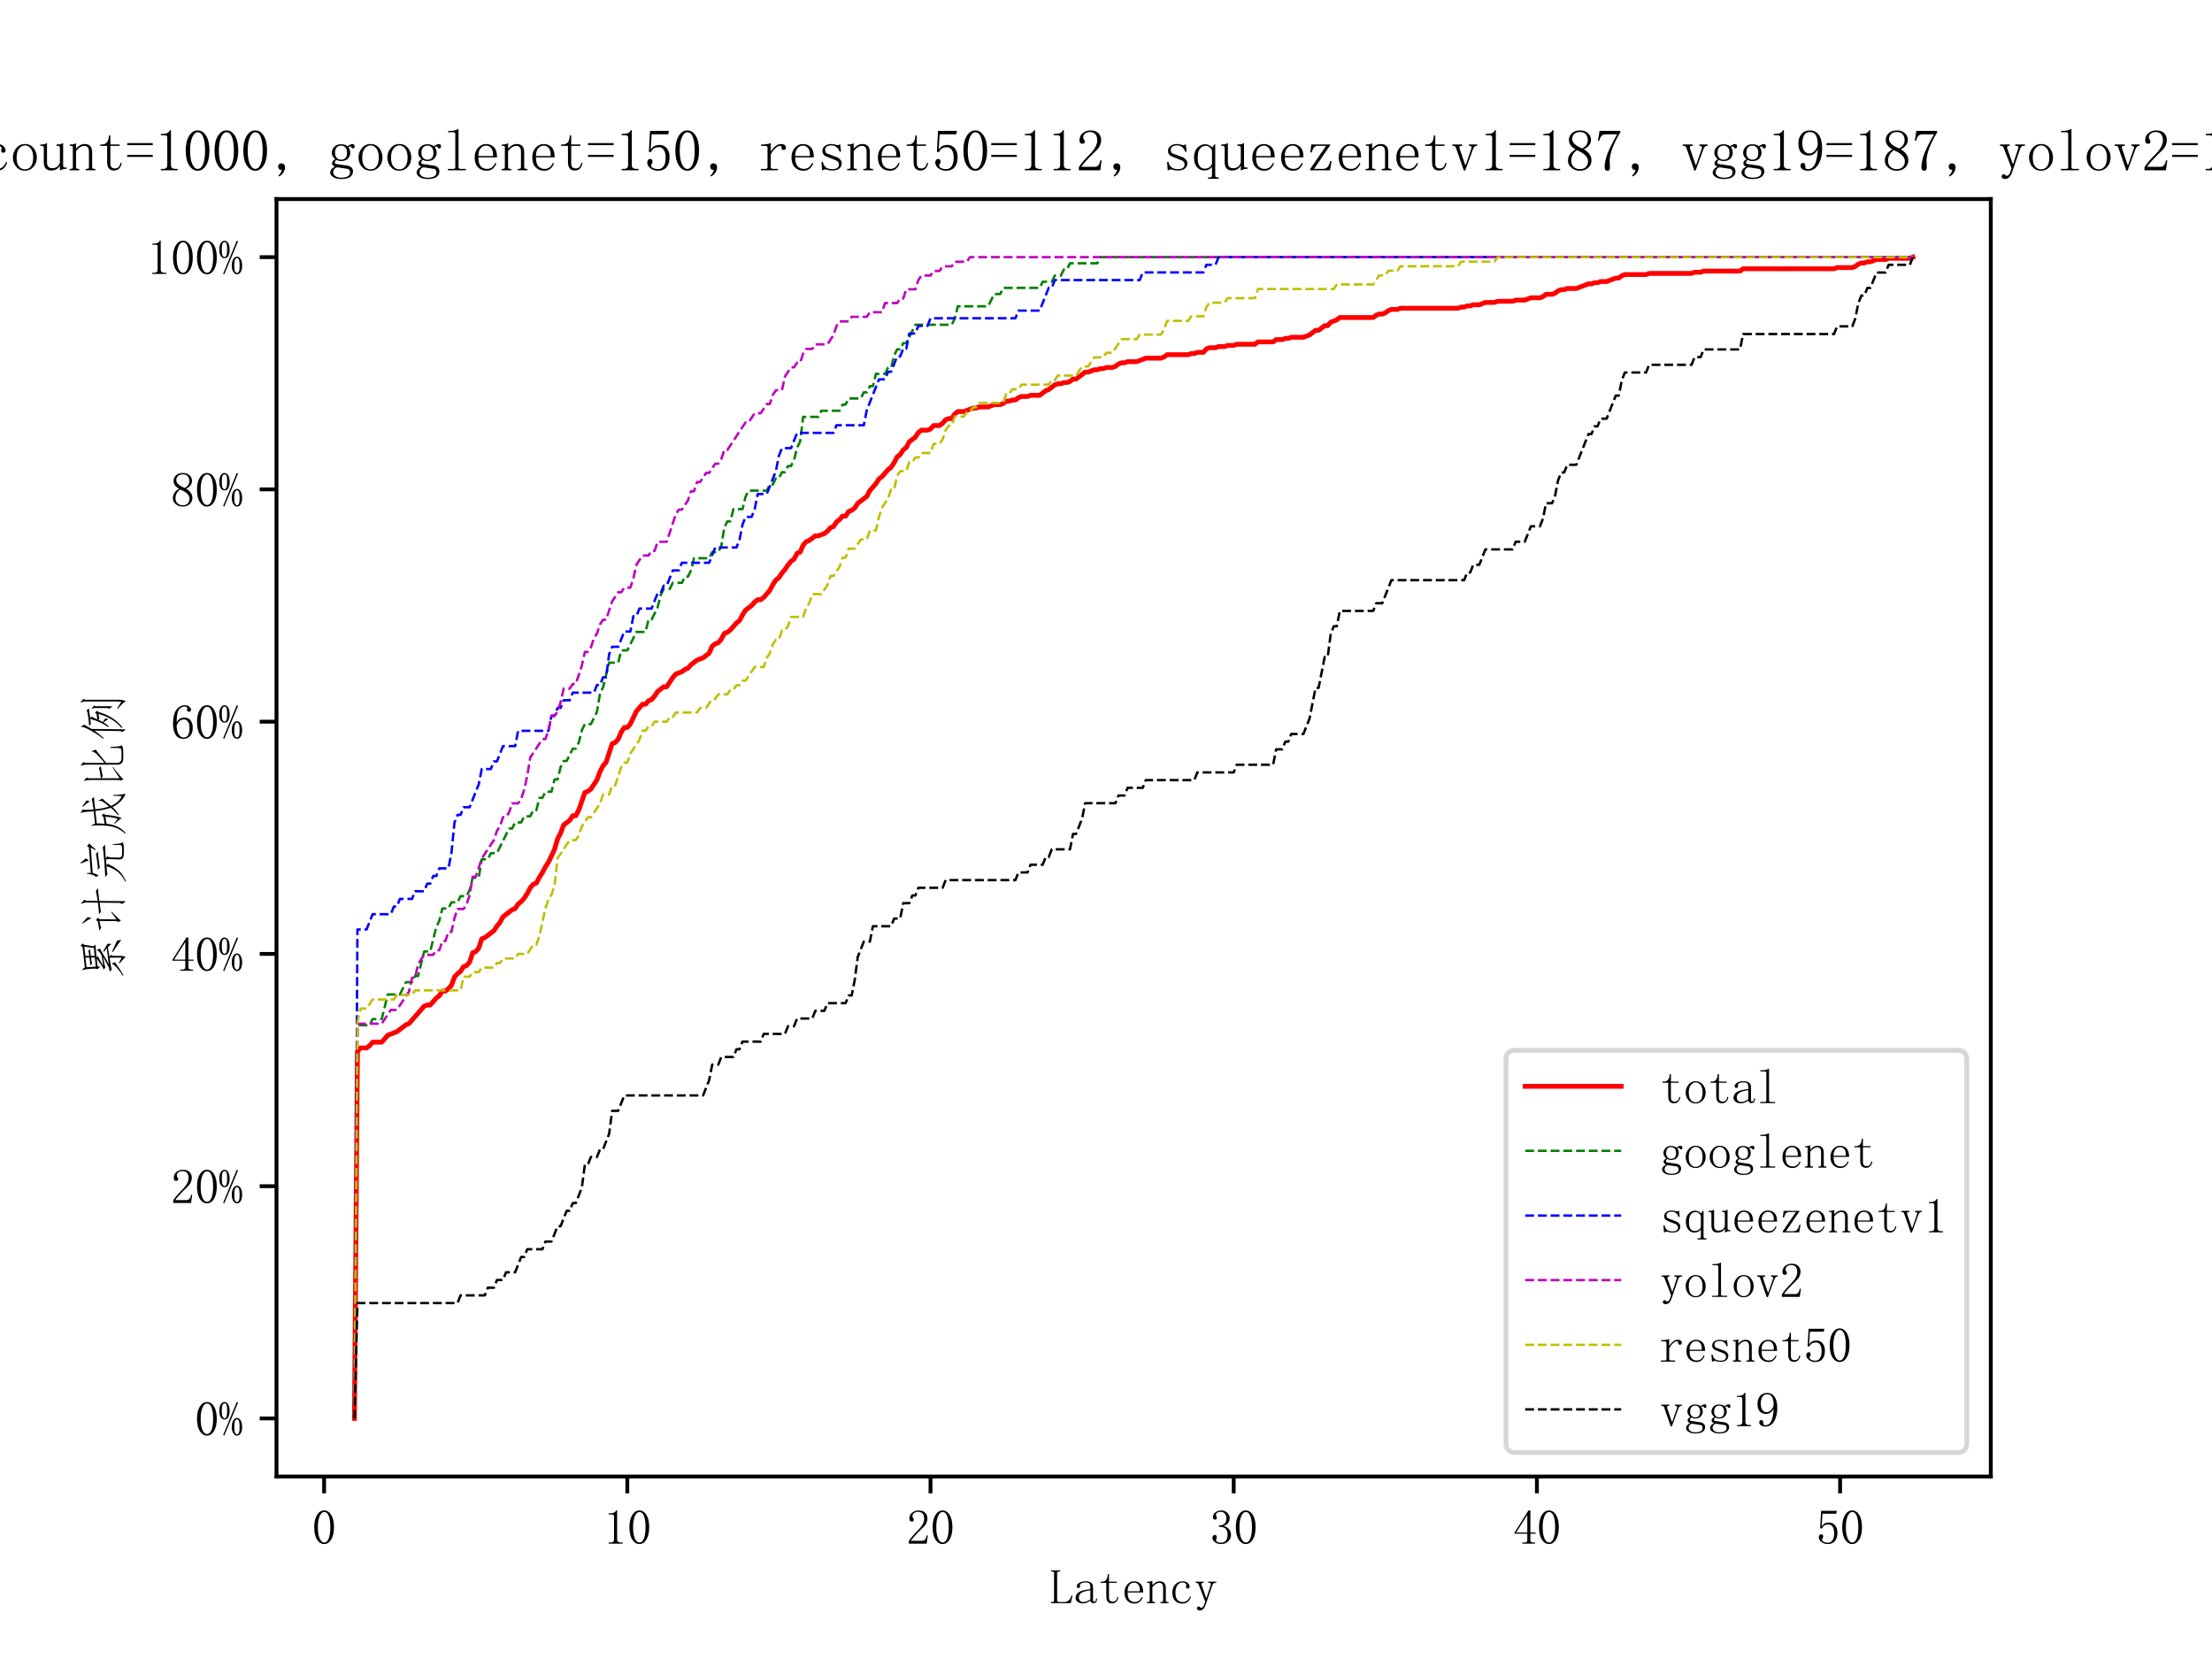<?xml version="1.0" encoding="utf-8" standalone="no"?>
<!DOCTYPE svg PUBLIC "-//W3C//DTD SVG 1.1//EN"
  "http://www.w3.org/Graphics/SVG/1.1/DTD/svg11.dtd">
<svg xmlns:xlink="http://www.w3.org/1999/xlink" width="460.8pt" height="345.6pt" viewBox="0 0 460.8 345.6" xmlns="http://www.w3.org/2000/svg" version="1.1">
 <defs>
  <style type="text/css">*{stroke-linejoin: round; stroke-linecap: butt}</style>
 </defs>
 <g id="figure_1">
  <g id="patch_1">
   <path d="M 0 345.6 
L 460.8 345.6 
L 460.8 0 
L 0 0 
z
" style="fill: #ffffff"/>
  </g>
  <g id="axes_1">
   <g id="patch_2">
    <path d="M 57.6 307.584 
L 414.72 307.584 
L 414.72 41.472 
L 57.6 41.472 
z
" style="fill: #ffffff"/>
   </g>
   <g id="matplotlib.axis_1">
    <g id="xtick_1">
     <g id="line2d_1">
      <defs>
       <path id="mfc280ff9e9" d="M 0 0 
L 0 3.5 
" style="stroke: #000000; stroke-width: 0.8"/>
      </defs>
      <g>
       <use xlink:href="#mfc280ff9e9" x="67.516" y="307.584" style="stroke: #000000; stroke-width: 0.8"/>
      </g>
     </g>
     <g id="text_1">
      <!-- 0 -->
      <g transform="translate(65.016 321.576) scale(0.1 -0.1)">
       <defs>
        <path id="FangSong-30" d="M 1575 4125 
Q 1225 4125 987 3587 
Q 750 3050 750 2150 
Q 750 1200 987 675 
Q 1225 150 1575 150 
Q 1950 150 2162 675 
Q 2375 1200 2375 2150 
Q 2375 3050 2175 3587 
Q 1975 4125 1575 4125 
z
M 1575 -50 
Q 1025 -50 650 525 
Q 275 1100 275 2150 
Q 275 3125 637 3725 
Q 1000 4325 1575 4325 
Q 2125 4325 2487 3750 
Q 2850 3175 2850 2150 
Q 2850 1125 2487 537 
Q 2125 -50 1575 -50 
z
" transform="scale(0.016)"/>
       </defs>
       <use xlink:href="#FangSong-30"/>
      </g>
     </g>
    </g>
    <g id="xtick_2">
     <g id="line2d_2">
      <g>
       <use xlink:href="#mfc280ff9e9" x="130.679" y="307.584" style="stroke: #000000; stroke-width: 0.8"/>
      </g>
     </g>
     <g id="text_2">
      <!-- 10 -->
      <g transform="translate(125.679 321.576) scale(0.1 -0.1)">
       <defs>
        <path id="FangSong-31" d="M 1800 4350 
L 1800 550 
Q 1800 350 1925 250 
Q 2050 150 2275 150 
L 2525 150 
L 2525 0 
L 700 0 
L 700 150 
L 925 150 
Q 1175 150 1287 250 
Q 1400 350 1400 550 
L 1400 3575 
Q 1400 3675 1337 3737 
Q 1275 3800 1150 3800 
L 700 3800 
L 700 3950 
L 925 3950 
Q 1225 3950 1412 4050 
Q 1600 4150 1700 4350 
L 1800 4350 
z
" transform="scale(0.016)"/>
       </defs>
       <use xlink:href="#FangSong-31"/>
       <use xlink:href="#FangSong-30" x="50"/>
      </g>
     </g>
    </g>
    <g id="xtick_3">
     <g id="line2d_3">
      <g>
       <use xlink:href="#mfc280ff9e9" x="193.841" y="307.584" style="stroke: #000000; stroke-width: 0.8"/>
      </g>
     </g>
     <g id="text_3">
      <!-- 20 -->
      <g transform="translate(188.841 321.576) scale(0.1 -0.1)">
       <defs>
        <path id="FangSong-32" d="M 2300 3225 
Q 2300 3675 2100 3912 
Q 1900 4150 1500 4150 
Q 1200 4150 987 3987 
Q 775 3825 775 3575 
Q 775 3425 862 3325 
Q 950 3225 950 3125 
Q 950 3000 887 2937 
Q 825 2875 700 2875 
Q 550 2875 462 2962 
Q 375 3050 375 3250 
Q 375 3775 750 4050 
Q 1125 4325 1550 4325 
Q 2150 4325 2437 4025 
Q 2725 3725 2725 3275 
Q 2725 2975 2587 2675 
Q 2450 2375 2150 2100 
Q 1425 1400 1037 962 
Q 650 525 575 375 
L 2050 375 
Q 2275 375 2425 550 
Q 2575 725 2625 1075 
L 2775 1075 
L 2625 0 
L 300 0 
L 300 325 
Q 425 550 712 900 
Q 1000 1250 1475 1725 
Q 1900 2150 2100 2525 
Q 2300 2900 2300 3225 
z
" transform="scale(0.016)"/>
       </defs>
       <use xlink:href="#FangSong-32"/>
       <use xlink:href="#FangSong-30" x="50"/>
      </g>
     </g>
    </g>
    <g id="xtick_4">
     <g id="line2d_4">
      <g>
       <use xlink:href="#mfc280ff9e9" x="257.004" y="307.584" style="stroke: #000000; stroke-width: 0.8"/>
      </g>
     </g>
     <g id="text_4">
      <!-- 30 -->
      <g transform="translate(252.004 321.576) scale(0.1 -0.1)">
       <defs>
        <path id="FangSong-33" d="M 2775 1150 
Q 2775 675 2425 312 
Q 2075 -50 1450 -50 
Q 1000 -50 675 200 
Q 350 450 350 775 
Q 350 925 450 1037 
Q 550 1150 650 1150 
Q 800 1150 862 1037 
Q 925 925 925 850 
Q 925 725 875 637 
Q 825 550 825 475 
Q 825 325 1012 225 
Q 1200 125 1425 125 
Q 1875 125 2100 387 
Q 2325 650 2325 1200 
Q 2325 1650 2087 1925 
Q 1850 2200 1200 2200 
L 1200 2375 
Q 1700 2375 1937 2612 
Q 2175 2850 2175 3275 
Q 2175 3625 1987 3887 
Q 1800 4150 1400 4150 
Q 1225 4150 1025 4062 
Q 825 3975 825 3775 
Q 825 3575 875 3525 
Q 925 3475 925 3400 
Q 925 3275 875 3200 
Q 825 3125 700 3125 
Q 600 3125 512 3200 
Q 425 3275 425 3475 
Q 425 3850 750 4087 
Q 1075 4325 1500 4325 
Q 2000 4325 2300 4012 
Q 2600 3700 2600 3350 
Q 2600 2975 2412 2712 
Q 2225 2450 1825 2325 
Q 2375 2125 2575 1800 
Q 2775 1475 2775 1150 
z
" transform="scale(0.016)"/>
       </defs>
       <use xlink:href="#FangSong-33"/>
       <use xlink:href="#FangSong-30" x="50"/>
      </g>
     </g>
    </g>
    <g id="xtick_5">
     <g id="line2d_5">
      <g>
       <use xlink:href="#mfc280ff9e9" x="320.166" y="307.584" style="stroke: #000000; stroke-width: 0.8"/>
      </g>
     </g>
     <g id="text_5">
      <!-- 40 -->
      <g transform="translate(315.166 321.576) scale(0.1 -0.1)">
       <defs>
        <path id="FangSong-34" d="M 2275 475 
Q 2275 300 2375 225 
Q 2475 150 2650 150 
L 2875 150 
L 2875 0 
L 1225 0 
L 1225 150 
L 1500 150 
Q 1700 150 1787 225 
Q 1875 300 1875 475 
L 1875 1300 
L 200 1300 
L 200 1425 
L 2025 4325 
L 2275 4325 
L 2275 1450 
L 2950 1450 
L 2950 1300 
L 2275 1300 
L 2275 475 
z
M 1850 3700 
L 425 1450 
L 1875 1450 
L 1875 3700 
L 1850 3700 
z
" transform="scale(0.016)"/>
       </defs>
       <use xlink:href="#FangSong-34"/>
       <use xlink:href="#FangSong-30" x="50"/>
      </g>
     </g>
    </g>
    <g id="xtick_6">
     <g id="line2d_6">
      <g>
       <use xlink:href="#mfc280ff9e9" x="383.328" y="307.584" style="stroke: #000000; stroke-width: 0.8"/>
      </g>
     </g>
     <g id="text_6">
      <!-- 50 -->
      <g transform="translate(378.328 321.576) scale(0.1 -0.1)">
       <defs>
        <path id="FangSong-35" d="M 1700 2750 
Q 2175 2750 2475 2387 
Q 2775 2025 2775 1425 
Q 2775 750 2462 350 
Q 2150 -50 1500 -50 
Q 1050 -50 700 212 
Q 350 475 350 850 
Q 350 1000 437 1112 
Q 525 1225 675 1225 
Q 825 1225 875 1125 
Q 925 1025 925 950 
Q 925 800 850 712 
Q 775 625 775 525 
Q 775 325 1012 225 
Q 1250 125 1525 125 
Q 1925 125 2137 450 
Q 2350 775 2350 1375 
Q 2350 1875 2162 2187 
Q 1975 2500 1600 2500 
Q 1325 2500 1125 2400 
Q 925 2300 750 1975 
L 525 2000 
L 650 4275 
L 2700 4275 
L 2625 3900 
L 825 3900 
L 725 2250 
Q 975 2600 1212 2675 
Q 1450 2750 1700 2750 
z
" transform="scale(0.016)"/>
       </defs>
       <use xlink:href="#FangSong-35"/>
       <use xlink:href="#FangSong-30" x="50"/>
      </g>
     </g>
    </g>
    <g id="text_7">
     <!-- Latency -->
     <g transform="translate(218.66 333.975) scale(0.1 -0.1)">
      <defs>
       <path id="FangSong-4c" d="M 975 350 
Q 975 250 1037 200 
Q 1100 150 1200 150 
L 1875 150 
Q 2225 150 2475 362 
Q 2725 575 2850 1025 
L 2975 975 
L 2750 0 
L 175 0 
L 175 150 
L 350 150 
Q 475 150 525 200 
Q 575 250 575 350 
L 575 3925 
Q 575 4025 525 4075 
Q 475 4125 350 4125 
L 200 4125 
L 200 4275 
L 1375 4275 
L 1375 4125 
L 1200 4125 
Q 1100 4125 1037 4075 
Q 975 4025 975 3925 
L 975 350 
z
" transform="scale(0.016)"/>
       <path id="FangSong-61" d="M 1200 -25 
Q 750 -25 500 187 
Q 250 400 250 675 
Q 250 1125 637 1412 
Q 1025 1700 2175 1825 
L 2175 2125 
Q 2175 2375 2062 2537 
Q 1950 2700 1550 2700 
Q 1125 2700 950 2562 
Q 775 2425 825 2275 
Q 875 2175 825 2075 
Q 775 1975 625 1975 
Q 525 1975 462 2037 
Q 400 2100 400 2225 
Q 400 2450 725 2650 
Q 1050 2850 1525 2850 
Q 2025 2850 2275 2662 
Q 2525 2475 2525 2125 
L 2525 475 
Q 2525 275 2562 237 
Q 2600 200 2700 200 
Q 2825 200 2875 312 
Q 2925 425 2925 625 
L 3050 625 
Q 3050 275 2925 137 
Q 2800 0 2600 0 
Q 2425 0 2325 75 
Q 2225 150 2175 325 
Q 1925 150 1712 62 
Q 1500 -25 1200 -25 
z
M 675 750 
Q 675 525 812 337 
Q 950 150 1250 150 
Q 1475 150 1700 237 
Q 1925 325 2175 500 
L 2175 1675 
Q 1325 1575 1000 1337 
Q 675 1100 675 750 
z
" transform="scale(0.016)"/>
       <path id="FangSong-74" d="M 1475 800 
Q 1475 450 1600 325 
Q 1725 200 1975 200 
Q 2225 200 2375 362 
Q 2525 525 2575 825 
L 2700 775 
Q 2650 425 2437 200 
Q 2225 -25 1875 -25 
Q 1500 -25 1312 200 
Q 1125 425 1125 900 
L 1125 2650 
L 375 2650 
L 375 2800 
L 575 2800 
Q 875 2800 1062 2987 
Q 1250 3175 1300 3575 
L 1325 3775 
L 1475 3775 
L 1475 2800 
L 2475 2800 
L 2475 2650 
L 1475 2650 
L 1475 800 
z
" transform="scale(0.016)"/>
       <path id="FangSong-65" d="M 2375 1550 
Q 2400 2100 2187 2387 
Q 1975 2675 1625 2675 
Q 1250 2675 1012 2375 
Q 775 2075 775 1550 
L 2375 1550 
z
M 775 1400 
Q 775 725 1037 437 
Q 1300 150 1725 150 
Q 2050 150 2275 337 
Q 2500 525 2600 800 
L 2725 750 
Q 2650 475 2387 212 
Q 2125 -50 1675 -50 
Q 1100 -50 737 325 
Q 375 700 375 1400 
Q 375 2025 737 2437 
Q 1100 2850 1625 2850 
Q 2100 2850 2450 2525 
Q 2800 2200 2800 1400 
L 775 1400 
z
" transform="scale(0.016)"/>
       <path id="FangSong-6e" d="M 175 0 
L 175 150 
L 300 150 
Q 425 150 475 200 
Q 525 250 525 350 
L 525 2500 
Q 525 2575 500 2612 
Q 475 2650 400 2650 
L 200 2650 
L 200 2800 
L 375 2800 
Q 500 2800 612 2825 
Q 725 2850 825 2925 
L 875 2925 
L 875 2350 
Q 1100 2600 1325 2725 
Q 1550 2850 1800 2850 
Q 2225 2850 2425 2625 
Q 2625 2400 2625 1950 
L 2625 350 
Q 2625 250 2687 200 
Q 2750 150 2850 150 
L 2975 150 
L 2975 0 
L 1925 0 
L 1925 150 
L 2050 150 
Q 2175 150 2225 200 
Q 2275 250 2275 350 
L 2275 2025 
Q 2275 2325 2150 2487 
Q 2025 2650 1775 2650 
Q 1550 2650 1312 2500 
Q 1075 2350 875 2075 
L 875 350 
Q 875 250 937 200 
Q 1000 150 1100 150 
L 1225 150 
L 1225 0 
L 175 0 
z
" transform="scale(0.016)"/>
       <path id="FangSong-63" d="M 2125 2125 
Q 2125 2200 2137 2225 
Q 2150 2250 2175 2325 
Q 2200 2425 2075 2562 
Q 1950 2700 1650 2700 
Q 1275 2700 1012 2337 
Q 750 1975 750 1375 
Q 750 825 975 487 
Q 1200 150 1725 150 
Q 2075 150 2312 375 
Q 2550 600 2650 900 
L 2775 850 
Q 2675 475 2400 212 
Q 2125 -50 1650 -50 
Q 1050 -50 700 325 
Q 350 700 350 1400 
Q 350 2025 725 2437 
Q 1100 2850 1700 2850 
Q 2125 2850 2362 2625 
Q 2600 2400 2600 2175 
Q 2600 2025 2537 1962 
Q 2475 1900 2350 1900 
Q 2250 1900 2187 1962 
Q 2125 2025 2125 2125 
z
" transform="scale(0.016)"/>
       <path id="FangSong-79" d="M 1625 700 
L 1675 700 
L 2225 2375 
Q 2275 2500 2212 2575 
Q 2150 2650 2050 2650 
L 1900 2650 
L 1900 2800 
L 2950 2800 
L 2950 2650 
L 2800 2650 
Q 2700 2650 2600 2575 
Q 2500 2500 2450 2375 
L 1600 -100 
Q 1475 -500 1287 -712 
Q 1100 -925 800 -950 
Q 650 -950 537 -875 
Q 425 -800 425 -675 
Q 425 -575 487 -500 
Q 550 -425 675 -425 
Q 775 -425 837 -525 
Q 900 -625 1050 -587 
Q 1200 -550 1250 -425 
Q 1300 -350 1375 -162 
Q 1450 25 1500 225 
L 650 2425 
Q 625 2525 537 2587 
Q 450 2650 350 2650 
L 250 2650 
L 250 2800 
L 1300 2800 
L 1300 2650 
L 1200 2650 
Q 1100 2650 1050 2587 
Q 1000 2525 1025 2400 
L 1625 700 
z
" transform="scale(0.016)"/>
      </defs>
      <use xlink:href="#FangSong-4c"/>
      <use xlink:href="#FangSong-61" x="50"/>
      <use xlink:href="#FangSong-74" x="100"/>
      <use xlink:href="#FangSong-65" x="150"/>
      <use xlink:href="#FangSong-6e" x="200"/>
      <use xlink:href="#FangSong-63" x="250"/>
      <use xlink:href="#FangSong-79" x="300"/>
     </g>
    </g>
   </g>
   <g id="matplotlib.axis_2">
    <g id="ytick_1">
     <g id="line2d_7">
      <defs>
       <path id="m8efdfaa7d3" d="M 0 0 
L -3.5 0 
" style="stroke: #000000; stroke-width: 0.8"/>
      </defs>
      <g>
       <use xlink:href="#m8efdfaa7d3" x="57.6" y="295.488" style="stroke: #000000; stroke-width: 0.8"/>
      </g>
     </g>
     <g id="text_8">
      <!-- 0% -->
      <g transform="translate(40.6 298.984) scale(0.1 -0.1)">
       <defs>
        <path id="FangSong-25" d="M 725 4150 
Q 575 4150 475 3950 
Q 375 3750 375 3200 
Q 375 2575 487 2387 
Q 600 2200 725 2200 
Q 900 2200 987 2425 
Q 1075 2650 1075 3200 
Q 1075 3650 1012 3900 
Q 950 4150 725 4150 
z
M 1400 3175 
Q 1400 2725 1250 2387 
Q 1100 2050 725 2050 
Q 425 2050 237 2350 
Q 50 2650 50 3175 
Q 50 3725 250 4025 
Q 450 4325 725 4325 
Q 1025 4325 1212 4012 
Q 1400 3700 1400 3175 
z
M 2700 1100 
Q 2700 1525 2625 1800 
Q 2550 2075 2350 2075 
Q 2200 2075 2100 1837 
Q 2000 1600 2000 1100 
Q 2000 475 2112 300 
Q 2225 125 2350 125 
Q 2525 125 2612 337 
Q 2700 550 2700 1100 
z
M 3025 1075 
Q 3025 575 2850 262 
Q 2675 -50 2350 -50 
Q 2075 -50 1875 262 
Q 1675 575 1675 1075 
Q 1675 1625 1875 1937 
Q 2075 2250 2350 2250 
Q 2650 2250 2837 1925 
Q 3025 1600 3025 1075 
z
M 2500 4250 
L 700 -50 
L 550 25 
L 2325 4325 
L 2500 4250 
z
" transform="scale(0.016)"/>
       </defs>
       <use xlink:href="#FangSong-30"/>
       <use xlink:href="#FangSong-25" x="50"/>
      </g>
     </g>
    </g>
    <g id="ytick_2">
     <g id="line2d_8">
      <g>
       <use xlink:href="#m8efdfaa7d3" x="57.6" y="247.104" style="stroke: #000000; stroke-width: 0.8"/>
      </g>
     </g>
     <g id="text_9">
      <!-- 20% -->
      <g transform="translate(35.6 250.6) scale(0.1 -0.1)">
       <use xlink:href="#FangSong-32"/>
       <use xlink:href="#FangSong-30" x="50"/>
       <use xlink:href="#FangSong-25" x="100"/>
      </g>
     </g>
    </g>
    <g id="ytick_3">
     <g id="line2d_9">
      <g>
       <use xlink:href="#m8efdfaa7d3" x="57.6" y="198.72" style="stroke: #000000; stroke-width: 0.8"/>
      </g>
     </g>
     <g id="text_10">
      <!-- 40% -->
      <g transform="translate(35.6 202.216) scale(0.1 -0.1)">
       <use xlink:href="#FangSong-34"/>
       <use xlink:href="#FangSong-30" x="50"/>
       <use xlink:href="#FangSong-25" x="100"/>
      </g>
     </g>
    </g>
    <g id="ytick_4">
     <g id="line2d_10">
      <g>
       <use xlink:href="#m8efdfaa7d3" x="57.6" y="150.336" style="stroke: #000000; stroke-width: 0.8"/>
      </g>
     </g>
     <g id="text_11">
      <!-- 60% -->
      <g transform="translate(35.6 153.832) scale(0.1 -0.1)">
       <defs>
        <path id="FangSong-36" d="M 750 1700 
Q 750 950 1012 537 
Q 1275 125 1650 125 
Q 2025 125 2225 400 
Q 2425 675 2425 1425 
Q 2425 1925 2212 2200 
Q 2000 2475 1700 2475 
Q 1425 2475 1187 2312 
Q 950 2150 750 1700 
z
M 1725 2725 
Q 2325 2725 2587 2325 
Q 2850 1925 2850 1425 
Q 2850 675 2487 312 
Q 2125 -50 1650 -50 
Q 975 -50 625 462 
Q 275 975 275 1950 
Q 275 3100 700 3712 
Q 1125 4325 1850 4325 
Q 2200 4325 2412 4125 
Q 2625 3925 2625 3775 
Q 2625 3625 2562 3550 
Q 2500 3475 2350 3475 
Q 2225 3475 2162 3537 
Q 2100 3600 2100 3725 
Q 2100 3775 2112 3825 
Q 2125 3875 2125 3925 
Q 2125 4025 2050 4087 
Q 1975 4150 1775 4150 
Q 1350 4150 1050 3762 
Q 750 3375 750 2075 
Q 900 2400 1162 2562 
Q 1425 2725 1725 2725 
z
" transform="scale(0.016)"/>
       </defs>
       <use xlink:href="#FangSong-36"/>
       <use xlink:href="#FangSong-30" x="50"/>
       <use xlink:href="#FangSong-25" x="100"/>
      </g>
     </g>
    </g>
    <g id="ytick_5">
     <g id="line2d_11">
      <g>
       <use xlink:href="#m8efdfaa7d3" x="57.6" y="101.952" style="stroke: #000000; stroke-width: 0.8"/>
      </g>
     </g>
     <g id="text_12">
      <!-- 80% -->
      <g transform="translate(35.6 105.448) scale(0.1 -0.1)">
       <defs>
        <path id="FangSong-38" d="M 600 1025 
Q 600 625 862 375 
Q 1125 125 1525 125 
Q 2000 125 2212 375 
Q 2425 625 2425 1000 
Q 2425 1325 2125 1625 
Q 1825 1925 1225 2175 
Q 925 1975 762 1675 
Q 600 1375 600 1025 
z
M 2800 1075 
Q 2800 600 2450 275 
Q 2100 -50 1525 -50 
Q 1000 -50 625 275 
Q 250 600 250 1025 
Q 250 1450 462 1750 
Q 675 2050 1075 2275 
Q 725 2450 537 2712 
Q 350 2975 350 3300 
Q 350 3725 675 4025 
Q 1000 4325 1575 4325 
Q 2100 4325 2425 4025 
Q 2750 3725 2750 3300 
Q 2750 3000 2562 2737 
Q 2375 2475 1975 2275 
Q 2400 2025 2600 1725 
Q 2800 1425 2800 1075 
z
M 2400 3275 
Q 2400 3625 2200 3887 
Q 2000 4150 1575 4150 
Q 1100 4150 900 3900 
Q 700 3650 700 3375 
Q 700 3100 987 2837 
Q 1275 2575 1800 2375 
Q 2100 2525 2250 2750 
Q 2400 2975 2400 3275 
z
" transform="scale(0.016)"/>
       </defs>
       <use xlink:href="#FangSong-38"/>
       <use xlink:href="#FangSong-30" x="50"/>
       <use xlink:href="#FangSong-25" x="100"/>
      </g>
     </g>
    </g>
    <g id="ytick_6">
     <g id="line2d_12">
      <g>
       <use xlink:href="#m8efdfaa7d3" x="57.6" y="53.568" style="stroke: #000000; stroke-width: 0.8"/>
      </g>
     </g>
     <g id="text_13">
      <!-- 100% -->
      <g transform="translate(30.6 57.064) scale(0.1 -0.1)">
       <use xlink:href="#FangSong-31"/>
       <use xlink:href="#FangSong-30" x="50"/>
       <use xlink:href="#FangSong-30" x="100"/>
       <use xlink:href="#FangSong-25" x="150"/>
      </g>
     </g>
    </g>
    <g id="text_14">
     <!-- 累计完成比例 -->
     <g transform="translate(25.155 204.528) rotate(-90) scale(0.1 -0.1)">
      <defs>
       <path id="FangSong-7d2f" d="M 4525 4975 
L 4700 5225 
L 5000 4950 
L 4825 4775 
L 4625 3550 
L 4850 3300 
L 3175 3150 
L 3375 2975 
Q 3200 2925 2862 2725 
Q 2525 2525 2075 2275 
L 3475 2500 
Q 3750 2675 3900 2800 
Q 4050 2925 4100 3075 
L 4175 3100 
L 4325 2700 
Q 4200 2675 3500 2237 
Q 2800 1800 2275 1550 
L 4375 1825 
L 3900 2175 
L 4000 2275 
Q 4625 1900 4950 1725 
Q 4975 1475 4925 1225 
Q 4800 1375 4500 1675 
L 3250 1475 
L 3525 1300 
Q 3375 1200 3375 875 
L 3375 25 
Q 3375 -325 3225 -625 
Q 2975 -325 2400 150 
L 2450 250 
L 3050 -75 
Q 3150 -125 3150 0 
L 3150 925 
Q 3150 1300 3125 1450 
Q 1875 1275 1575 1175 
L 1325 1425 
L 1850 1550 
Q 2175 1700 3250 2300 
Q 2075 2100 1875 2000 
L 1575 2250 
L 1800 2300 
Q 2150 2475 3025 3125 
L 2000 3025 
Q 2000 2675 1950 2700 
Q 1900 2725 1650 3025 
Q 1725 3250 1725 3425 
L 1650 4400 
Q 1625 4675 1525 4950 
L 1625 5000 
L 1875 4675 
L 4525 4975 
z
M 3150 3375 
L 3150 3875 
Q 2525 3800 2400 3725 
L 2100 3975 
Q 2500 3975 3150 4075 
L 3150 4600 
L 1900 4450 
L 1975 3250 
L 3150 3375 
z
M 3375 4100 
Q 3950 4175 4025 4225 
L 4275 4000 
Q 3950 3975 3375 3900 
L 3375 3400 
L 4400 3500 
L 4575 4750 
L 3375 4600 
L 3375 4100 
z
M 5450 -75 
Q 4975 325 3875 1025 
L 3950 1125 
Q 4850 700 5350 500 
Q 5425 250 5450 -75 
z
M 800 -250 
Q 1350 75 1825 500 
Q 2300 925 2325 1125 
L 2400 1150 
L 2550 725 
Q 2425 700 2075 425 
Q 1725 150 875 -350 
L 800 -250 
z
" transform="scale(0.016)"/>
       <path id="FangSong-8ba1" d="M 4075 4200 
Q 4100 4825 3900 5100 
L 3975 5150 
L 4450 4725 
Q 4275 4600 4300 4200 
L 4275 3000 
Q 5525 3200 5575 3250 
L 5950 2950 
Q 5725 2975 4275 2800 
L 4250 -425 
Q 4250 -700 4150 -575 
L 3875 -150 
Q 4050 50 4025 300 
L 4050 2750 
Q 2975 2625 2900 2575 
L 2525 2825 
Q 2850 2825 4050 2975 
L 4075 4200 
z
M 1775 3250 
L 2100 2950 
L 1900 2750 
L 1875 550 
L 2825 1250 
L 2875 1175 
Q 1875 250 1750 -25 
L 1525 275 
Q 1625 375 1650 625 
L 1675 2775 
Q 900 2625 750 2550 
L 425 2800 
Q 850 2825 1650 3000 
L 1775 3250 
z
M 2025 3800 
Q 1825 4300 1325 4950 
L 1375 5025 
Q 1925 4575 2175 4300 
Q 2125 4000 2025 3800 
z
" transform="scale(0.016)"/>
       <path id="FangSong-5b8c" d="M 5375 2050 
Q 4925 2050 3550 1950 
L 3850 1750 
Q 3725 1600 3700 1375 
L 3675 275 
Q 3650 -125 4075 -175 
L 4925 -175 
Q 5300 -150 5312 62 
Q 5325 275 5325 1025 
L 5425 1025 
Q 5450 750 5475 337 
Q 5500 -75 5700 -275 
Q 5400 -375 5000 -400 
L 4075 -400 
Q 3425 -350 3425 150 
L 3475 1450 
Q 3475 1775 3425 1925 
L 2675 1850 
L 2875 1650 
Q 2750 1550 2600 1200 
Q 2450 850 2025 312 
Q 1600 -225 600 -675 
L 550 -575 
Q 1525 -100 1987 625 
Q 2450 1350 2525 1850 
Q 1550 1775 1500 1725 
L 1150 2025 
Q 1625 2025 3212 2150 
Q 4800 2275 5000 2350 
L 5375 2050 
z
M 1650 3650 
Q 1550 3125 1325 2875 
L 1150 3250 
Q 1450 3425 1575 4400 
L 1675 4400 
L 1675 3900 
L 5025 4150 
L 5175 4400 
L 5525 4075 
Q 5375 4050 4725 3250 
L 4650 3325 
L 4975 3900 
L 1650 3650 
z
M 4475 2975 
Q 4225 2975 3412 2875 
Q 2600 2775 2400 2725 
L 2050 2975 
Q 2575 2975 3200 3075 
Q 3825 3175 4150 3225 
L 4475 2975 
z
M 3550 4575 
Q 3475 4350 3300 4150 
Q 3225 4475 2900 5200 
L 2975 5250 
Q 3350 4825 3550 4575 
z
" transform="scale(0.016)"/>
       <path id="FangSong-6210" d="M 5575 975 
Q 5600 -150 5750 -625 
Q 4650 -225 4000 1075 
Q 3625 650 2975 225 
L 2925 325 
Q 3525 825 3900 1300 
Q 3600 2275 3500 3300 
L 1875 3125 
Q 1875 2625 1825 2100 
L 2725 2250 
L 2875 2475 
L 3175 2225 
L 3000 2050 
Q 2850 475 2575 -125 
Q 2225 400 1825 775 
L 1875 850 
L 2475 400 
Q 2650 875 2750 2000 
L 1825 1850 
Q 1675 250 600 -650 
L 525 -600 
Q 1250 250 1425 987 
Q 1600 1725 1625 2612 
Q 1650 3500 1550 3800 
L 1625 3825 
L 1850 3350 
L 3450 3525 
Q 3400 4150 3375 4562 
Q 3350 4975 3225 5200 
L 3275 5225 
L 3725 4900 
Q 3625 4925 3637 4575 
Q 3650 4225 3675 3550 
Q 4900 3700 5050 3775 
L 5325 3475 
Q 4775 3475 3725 3325 
Q 3775 2425 4075 1525 
Q 4500 2025 4687 2325 
Q 4875 2625 4800 2850 
L 4875 2875 
L 5125 2325 
Q 5075 2400 4850 2125 
Q 4625 1850 4150 1275 
Q 4625 225 5425 -125 
L 5475 975 
L 5575 975 
z
M 4100 5000 
Q 4525 4700 4875 4450 
Q 4825 4250 4750 4025 
Q 4400 4525 4025 4950 
L 4100 5000 
z
" transform="scale(0.016)"/>
       <path id="FangSong-6bd4" d="M 3500 2125 
Q 3925 2425 4487 2975 
Q 5050 3525 4950 3750 
L 5025 3775 
L 5250 3225 
Q 5175 3250 4875 3000 
Q 4575 2750 4287 2525 
Q 4000 2300 3500 1900 
L 3500 575 
Q 3475 -100 4150 -100 
L 4800 -100 
Q 5275 -100 5375 12 
Q 5475 125 5450 1350 
L 5575 1350 
Q 5600 825 5637 412 
Q 5675 0 5800 -175 
Q 5375 -325 4800 -325 
L 4150 -325 
Q 3225 -350 3275 550 
L 3275 4300 
Q 3275 4875 3150 5150 
L 3200 5200 
L 3625 4850 
Q 3475 4825 3500 4250 
L 3500 2125 
z
M 1500 2575 
Q 1900 2625 2337 2712 
Q 2775 2800 2800 2850 
L 3075 2600 
Q 2875 2575 2350 2475 
Q 1825 2375 1775 2325 
L 1500 2525 
L 1500 150 
L 2925 1075 
L 2975 1025 
Q 1550 -75 1375 -350 
L 1200 0 
Q 1275 75 1275 350 
L 1275 3925 
Q 1275 4475 1150 4750 
L 1200 4800 
L 1625 4400 
Q 1475 4375 1500 3925 
L 1500 2575 
z
" transform="scale(0.016)"/>
       <path id="FangSong-4f8b" d="M 3050 2000 
Q 3025 1800 2975 1600 
Q 2775 1900 2525 2250 
Q 2300 1875 2025 1550 
L 1925 1625 
Q 2675 2725 2975 3975 
Q 2475 3925 2375 3875 
L 2050 4125 
Q 2375 4125 3162 4225 
Q 3950 4325 4100 4450 
L 4350 4125 
Q 4050 4150 3100 3975 
L 3300 3700 
Q 3200 3675 3125 3525 
Q 3050 3375 2925 3050 
L 3625 3150 
L 3775 3350 
L 4050 3075 
L 3875 2900 
Q 3300 825 1850 -225 
L 1800 -100 
Q 3100 975 3625 2900 
Q 3150 2825 3025 2775 
L 2875 2925 
Q 2775 2675 2575 2350 
Q 2900 2125 3050 2000 
z
M 1275 -150 
Q 1425 25 1400 225 
L 1450 3425 
Q 1025 2800 475 2225 
L 400 2325 
Q 875 2850 1450 3887 
Q 2025 4925 1925 5150 
L 2000 5175 
L 2250 4700 
Q 2200 4725 2062 4475 
Q 1925 4225 1675 3800 
L 1625 -325 
Q 1650 -675 1525 -600 
L 1275 -150 
z
M 5475 250 
Q 5475 -300 5300 -650 
Q 4900 -100 4300 375 
L 4350 475 
L 5200 -75 
Q 5250 250 5250 575 
L 5250 4350 
Q 5275 4950 5100 5150 
L 5175 5225 
L 5600 4850 
Q 5450 4775 5475 4325 
L 5475 250 
z
M 4300 1525 
Q 4400 1650 4400 1900 
L 4400 3075 
Q 4425 3525 4300 3750 
L 4350 3800 
L 4725 3450 
Q 4600 3350 4625 3025 
L 4625 1375 
Q 4625 1050 4550 1125 
L 4300 1525 
z
" transform="scale(0.016)"/>
      </defs>
      <use xlink:href="#FangSong-7d2f"/>
      <use xlink:href="#FangSong-8ba1" x="100"/>
      <use xlink:href="#FangSong-5b8c" x="200"/>
      <use xlink:href="#FangSong-6210" x="300"/>
      <use xlink:href="#FangSong-6bd4" x="400"/>
      <use xlink:href="#FangSong-4f8b" x="500"/>
     </g>
    </g>
   </g>
   <g id="line2d_13">
    <path d="M 73.833 295.488 
L 74.464 219.041 
L 75.096 218.316 
L 76.359 218.316 
L 76.991 217.832 
L 77.622 217.106 
L 79.517 217.106 
L 80.781 215.654 
L 82.675 214.929 
L 84.57 213.477 
L 85.202 213.235 
L 88.36 209.606 
L 88.992 209.364 
L 89.623 209.364 
L 90.887 207.913 
L 91.518 207.429 
L 92.15 206.461 
L 92.781 206.461 
L 93.413 205.978 
L 94.045 205.252 
L 94.676 203.558 
L 95.308 202.833 
L 95.94 202.349 
L 96.571 201.381 
L 97.203 201.139 
L 97.834 200.413 
L 98.466 198.478 
L 99.098 198.236 
L 99.729 197.51 
L 100.361 195.575 
L 100.993 195.333 
L 102.887 193.882 
L 103.519 192.914 
L 104.151 192.188 
L 104.782 190.979 
L 106.677 189.527 
L 107.309 189.285 
L 107.94 188.317 
L 108.572 187.834 
L 109.204 187.108 
L 109.835 186.14 
L 110.467 184.931 
L 111.099 184.205 
L 111.73 183.963 
L 112.362 182.753 
L 112.993 181.786 
L 113.625 180.576 
L 114.257 179.608 
L 115.52 176.947 
L 116.152 174.77 
L 116.783 173.56 
L 117.415 171.867 
L 118.678 170.899 
L 119.31 169.932 
L 119.941 169.932 
L 120.573 168.722 
L 121.836 165.093 
L 122.468 164.851 
L 123.099 164.367 
L 124.363 162.432 
L 124.994 160.739 
L 125.626 159.529 
L 126.257 158.803 
L 127.521 154.932 
L 128.152 154.691 
L 128.784 153.965 
L 129.416 152.513 
L 130.047 151.546 
L 130.679 151.546 
L 131.31 150.82 
L 132.574 148.159 
L 133.837 146.707 
L 134.469 146.707 
L 135.1 145.981 
L 135.732 145.74 
L 136.363 145.014 
L 136.995 144.046 
L 138.258 143.078 
L 138.89 143.078 
L 140.153 141.143 
L 140.785 140.417 
L 142.048 139.933 
L 142.68 139.45 
L 143.311 139.208 
L 143.943 138.482 
L 145.206 137.514 
L 146.469 137.03 
L 147.733 136.063 
L 148.364 134.611 
L 148.996 134.127 
L 149.628 133.885 
L 150.259 133.16 
L 150.891 131.95 
L 151.522 131.708 
L 152.154 131.224 
L 153.417 129.773 
L 154.049 129.289 
L 154.681 128.079 
L 155.312 127.112 
L 156.575 126.144 
L 157.207 125.418 
L 157.839 124.934 
L 158.47 124.934 
L 159.102 124.451 
L 160.365 122.999 
L 160.997 121.789 
L 161.628 120.822 
L 162.26 120.338 
L 162.892 119.37 
L 163.523 118.644 
L 164.155 117.677 
L 164.787 116.951 
L 165.418 116.467 
L 166.05 115.258 
L 166.681 115.016 
L 167.313 113.564 
L 167.945 112.838 
L 168.576 112.596 
L 169.84 111.629 
L 170.471 111.629 
L 171.734 111.145 
L 172.366 110.661 
L 172.998 109.935 
L 173.629 109.693 
L 174.261 108.726 
L 174.893 108.242 
L 175.524 107.516 
L 176.156 107.516 
L 176.787 106.548 
L 177.419 106.307 
L 178.051 105.823 
L 178.682 104.855 
L 180.577 103.404 
L 181.209 102.194 
L 182.472 100.742 
L 183.104 99.775 
L 183.735 99.291 
L 184.998 97.839 
L 185.63 97.356 
L 186.262 96.388 
L 186.893 95.178 
L 187.525 94.694 
L 188.157 93.727 
L 188.788 93.243 
L 189.42 92.033 
L 190.683 91.066 
L 191.315 90.098 
L 191.946 89.614 
L 193.21 89.614 
L 193.841 89.372 
L 194.473 88.646 
L 195.736 88.646 
L 196.368 88.163 
L 196.999 87.437 
L 197.631 87.195 
L 198.263 87.195 
L 198.894 86.227 
L 199.526 85.743 
L 200.789 85.743 
L 202.684 85.018 
L 203.316 85.018 
L 203.947 84.776 
L 205.842 84.776 
L 207.105 84.292 
L 208.369 84.292 
L 209 84.05 
L 209.632 83.566 
L 210.263 83.566 
L 210.895 83.324 
L 211.527 83.324 
L 212.158 82.84 
L 212.79 82.598 
L 214.053 82.598 
L 214.685 82.356 
L 216.58 82.356 
L 217.843 81.389 
L 218.475 81.147 
L 219.738 80.179 
L 220.369 79.937 
L 221.001 79.937 
L 221.633 79.695 
L 222.264 79.695 
L 222.896 79.453 
L 223.528 78.97 
L 224.159 78.97 
L 226.054 77.518 
L 226.686 77.518 
L 227.949 77.034 
L 228.581 77.034 
L 229.212 76.792 
L 229.844 76.792 
L 230.475 76.55 
L 231.739 76.55 
L 232.37 76.308 
L 233.002 75.825 
L 233.634 75.583 
L 234.265 75.583 
L 234.897 75.341 
L 236.792 75.341 
L 238.686 74.615 
L 241.845 74.615 
L 242.476 74.373 
L 243.108 73.889 
L 247.529 73.889 
L 248.161 73.647 
L 248.792 73.647 
L 249.424 73.405 
L 250.687 73.405 
L 251.319 72.68 
L 251.951 72.438 
L 253.214 72.438 
L 253.845 72.196 
L 255.109 72.196 
L 255.74 71.954 
L 257.004 71.954 
L 257.635 71.712 
L 261.425 71.712 
L 262.057 71.228 
L 265.215 71.228 
L 265.846 70.744 
L 267.11 70.744 
L 267.741 70.502 
L 268.373 70.502 
L 269.004 70.26 
L 271.531 70.26 
L 272.794 69.777 
L 274.057 68.809 
L 274.689 68.809 
L 275.952 67.841 
L 276.584 67.841 
L 277.216 67.116 
L 278.479 66.632 
L 279.11 66.148 
L 286.058 66.148 
L 286.69 65.664 
L 287.322 65.422 
L 287.953 65.422 
L 288.585 65.18 
L 289.216 64.696 
L 289.848 64.454 
L 291.111 64.454 
L 291.743 64.212 
L 303.744 64.212 
L 304.375 63.971 
L 305.007 63.971 
L 305.639 63.729 
L 306.27 63.729 
L 306.902 63.487 
L 308.165 63.487 
L 309.428 63.003 
L 311.323 63.003 
L 311.955 62.761 
L 315.113 62.761 
L 315.745 62.519 
L 317.639 62.519 
L 318.903 62.035 
L 320.798 62.035 
L 321.429 61.793 
L 322.061 61.309 
L 323.324 61.309 
L 323.956 61.068 
L 324.587 60.584 
L 325.219 60.342 
L 325.851 60.342 
L 326.482 60.1 
L 328.377 60.1 
L 330.904 59.132 
L 331.535 59.132 
L 332.167 58.89 
L 332.798 58.89 
L 333.43 58.648 
L 334.693 58.648 
L 336.588 57.923 
L 337.22 57.923 
L 337.851 57.439 
L 338.483 57.197 
L 342.904 57.197 
L 343.536 56.955 
L 352.379 56.955 
L 353.01 56.713 
L 354.274 56.713 
L 354.905 56.471 
L 362.485 56.471 
L 363.116 55.987 
L 382.065 55.987 
L 382.697 55.745 
L 385.855 55.745 
L 386.486 55.503 
L 387.118 55.02 
L 387.75 54.778 
L 388.381 54.778 
L 389.013 54.536 
L 389.645 54.536 
L 390.908 54.052 
L 392.803 54.052 
L 393.434 53.81 
L 397.856 53.81 
L 398.487 53.568 
L 398.487 53.568 
" clip-path="url(#pf17f4fb6b3)" style="fill: none; stroke: #ff0000; stroke-linecap: square"/>
   </g>
   <g id="line2d_14">
    <path d="M 73.833 295.488 
L 74.464 213.568 
L 76.991 213.568 
L 77.622 212.288 
L 79.517 212.288 
L 80.781 207.168 
L 83.307 207.168 
L 84.57 204.608 
L 85.834 204.608 
L 86.465 203.328 
L 87.097 203.328 
L 88.36 198.208 
L 89.623 198.208 
L 90.887 193.088 
L 91.518 191.808 
L 92.15 189.248 
L 93.413 189.248 
L 94.045 187.968 
L 95.308 187.968 
L 95.94 186.688 
L 97.203 186.688 
L 97.834 185.408 
L 98.466 182.848 
L 99.729 182.848 
L 100.361 179.008 
L 101.624 179.008 
L 102.256 177.728 
L 103.519 177.728 
L 106.046 172.608 
L 106.677 172.608 
L 107.309 171.328 
L 108.572 171.328 
L 109.204 170.048 
L 110.467 170.048 
L 111.099 168.768 
L 111.73 168.768 
L 112.362 166.208 
L 112.993 166.208 
L 113.625 164.928 
L 114.888 164.928 
L 115.52 162.368 
L 116.152 162.368 
L 116.783 159.808 
L 117.415 158.528 
L 118.046 158.528 
L 119.31 155.968 
L 119.941 155.968 
L 120.573 154.688 
L 121.204 152.128 
L 121.836 150.848 
L 123.099 150.848 
L 124.363 148.288 
L 124.994 144.448 
L 125.626 143.168 
L 126.889 138.048 
L 128.784 138.048 
L 129.416 135.488 
L 130.679 135.488 
L 132.574 131.648 
L 134.469 131.648 
L 135.1 129.088 
L 135.732 129.088 
L 136.995 126.528 
L 137.627 123.968 
L 138.258 122.688 
L 139.522 122.688 
L 140.153 121.408 
L 142.048 121.408 
L 142.68 120.128 
L 143.311 120.128 
L 143.943 118.848 
L 144.575 116.288 
L 147.733 116.288 
L 148.364 115.008 
L 149.628 115.008 
L 150.259 113.728 
L 150.891 109.888 
L 151.522 108.608 
L 152.154 108.608 
L 152.786 106.048 
L 154.681 106.048 
L 155.312 103.488 
L 155.944 102.208 
L 159.734 102.208 
L 160.365 100.928 
L 160.997 100.928 
L 161.628 99.648 
L 162.26 99.648 
L 162.892 98.368 
L 163.523 98.368 
L 164.155 97.088 
L 164.787 97.088 
L 165.418 95.808 
L 166.05 93.248 
L 166.681 91.968 
L 167.313 86.848 
L 170.471 86.848 
L 171.103 85.568 
L 174.893 85.568 
L 175.524 84.288 
L 176.156 84.288 
L 176.787 83.008 
L 179.314 83.008 
L 179.945 81.728 
L 180.577 81.728 
L 181.209 80.448 
L 181.84 80.448 
L 182.472 77.888 
L 184.367 77.888 
L 184.998 76.608 
L 185.63 76.608 
L 186.262 74.048 
L 186.893 72.768 
L 187.525 72.768 
L 188.157 71.488 
L 188.788 71.488 
L 190.683 67.648 
L 198.263 67.648 
L 198.894 66.368 
L 199.526 63.808 
L 205.842 63.808 
L 207.105 61.248 
L 208.369 61.248 
L 209 59.968 
L 216.58 59.968 
L 217.211 58.688 
L 219.106 58.688 
L 219.738 57.408 
L 221.001 57.408 
L 221.633 56.128 
L 222.264 56.128 
L 222.896 54.848 
L 228.581 54.848 
L 229.212 53.568 
L 398.487 53.568 
L 398.487 53.568 
" clip-path="url(#pf17f4fb6b3)" style="fill: none; stroke-dasharray: 1.85,0.8; stroke-dashoffset: 0; stroke: #008000; stroke-width: 0.5"/>
   </g>
   <g id="line2d_15">
    <path d="M 73.833 295.488 
L 74.464 193.627 
L 76.359 193.627 
L 77.622 190.444 
L 81.412 190.444 
L 82.044 188.852 
L 82.675 188.852 
L 83.307 187.261 
L 85.834 187.261 
L 86.465 185.669 
L 88.36 185.669 
L 88.992 184.077 
L 89.623 184.077 
L 90.255 182.486 
L 90.887 182.486 
L 91.518 180.894 
L 93.413 180.894 
L 94.045 177.711 
L 94.676 171.345 
L 95.308 169.753 
L 95.94 169.753 
L 96.571 168.162 
L 97.834 168.162 
L 99.729 163.387 
L 100.361 160.204 
L 102.256 160.204 
L 102.887 158.612 
L 103.519 158.612 
L 104.782 155.429 
L 107.309 155.429 
L 107.94 152.246 
L 114.257 152.246 
L 114.888 149.063 
L 115.52 149.063 
L 116.152 147.471 
L 116.783 147.471 
L 117.415 145.88 
L 118.678 145.88 
L 119.31 144.288 
L 123.731 144.288 
L 124.363 142.696 
L 124.994 142.696 
L 125.626 141.105 
L 126.257 141.105 
L 126.889 136.33 
L 127.521 134.739 
L 128.784 134.739 
L 130.047 131.555 
L 131.31 131.555 
L 131.942 128.372 
L 132.574 128.372 
L 133.205 126.781 
L 135.732 126.781 
L 136.995 123.597 
L 137.627 123.597 
L 138.258 122.006 
L 138.89 122.006 
L 140.153 118.823 
L 141.416 118.823 
L 142.048 117.231 
L 147.733 117.231 
L 148.996 114.048 
L 153.417 114.048 
L 154.049 112.456 
L 154.681 109.273 
L 155.312 107.682 
L 156.575 107.682 
L 157.207 106.09 
L 157.839 102.907 
L 159.734 102.907 
L 161.628 98.132 
L 162.26 94.949 
L 162.892 93.357 
L 164.787 93.357 
L 166.05 90.174 
L 173.629 90.174 
L 174.261 88.583 
L 179.945 88.583 
L 180.577 85.4 
L 183.104 79.033 
L 184.367 79.033 
L 184.998 77.442 
L 185.63 77.442 
L 186.893 74.259 
L 187.525 74.259 
L 188.157 72.667 
L 188.788 72.667 
L 189.42 69.484 
L 190.683 69.484 
L 191.315 67.892 
L 193.21 67.892 
L 193.841 66.301 
L 211.527 66.301 
L 212.158 64.709 
L 216.58 64.709 
L 218.475 59.934 
L 219.106 59.934 
L 219.738 58.343 
L 237.423 58.343 
L 238.055 56.751 
L 250.687 56.751 
L 251.319 55.16 
L 253.214 55.16 
L 253.845 53.568 
L 398.487 53.568 
L 398.487 53.568 
" clip-path="url(#pf17f4fb6b3)" style="fill: none; stroke-dasharray: 1.85,0.8; stroke-dashoffset: 0; stroke: #0000ff; stroke-width: 0.5"/>
   </g>
   <g id="line2d_16">
    <path d="M 73.833 295.488 
L 74.464 213.254 
L 79.517 213.254 
L 81.412 210.386 
L 82.675 210.386 
L 85.202 206.561 
L 85.834 203.692 
L 86.465 203.692 
L 87.097 200.824 
L 88.36 198.911 
L 90.255 198.911 
L 90.887 197.955 
L 91.518 197.955 
L 92.15 196.043 
L 92.781 196.043 
L 93.413 194.13 
L 94.045 194.13 
L 94.676 191.262 
L 95.308 189.349 
L 96.571 189.349 
L 97.203 188.393 
L 97.834 186.481 
L 98.466 182.656 
L 99.098 182.656 
L 100.361 178.831 
L 102.887 175.006 
L 103.519 173.094 
L 104.151 172.137 
L 104.782 170.225 
L 105.414 170.225 
L 106.046 169.269 
L 106.677 167.356 
L 107.94 167.356 
L 108.572 166.4 
L 109.204 164.488 
L 109.835 161.619 
L 110.467 157.794 
L 112.993 153.97 
L 113.625 153.97 
L 114.257 152.057 
L 114.888 149.189 
L 115.52 149.189 
L 116.152 148.232 
L 116.783 146.32 
L 117.415 143.451 
L 118.678 143.451 
L 119.31 142.495 
L 119.941 142.495 
L 121.204 138.67 
L 121.836 135.802 
L 122.468 135.802 
L 123.099 134.845 
L 123.731 132.933 
L 124.363 131.977 
L 124.994 130.064 
L 125.626 129.108 
L 126.257 129.108 
L 127.521 125.283 
L 128.784 123.371 
L 129.416 123.371 
L 130.047 122.415 
L 131.31 122.415 
L 131.942 120.502 
L 132.574 117.634 
L 133.837 115.721 
L 135.1 115.721 
L 135.732 114.765 
L 136.363 114.765 
L 136.995 112.853 
L 138.89 112.853 
L 140.785 107.116 
L 141.416 106.159 
L 142.048 106.159 
L 143.311 104.247 
L 143.943 102.334 
L 144.575 102.334 
L 145.206 100.422 
L 145.838 100.422 
L 147.101 98.51 
L 147.733 98.51 
L 148.996 96.597 
L 149.628 96.597 
L 150.259 95.641 
L 150.891 93.729 
L 151.522 93.729 
L 155.312 87.991 
L 155.944 87.991 
L 157.207 86.079 
L 158.47 86.079 
L 159.734 84.167 
L 160.365 84.167 
L 160.997 82.254 
L 161.628 81.298 
L 162.892 81.298 
L 163.523 78.429 
L 164.787 76.517 
L 165.418 76.517 
L 166.05 75.561 
L 166.681 75.561 
L 167.313 73.648 
L 167.945 72.692 
L 169.208 72.692 
L 169.84 71.736 
L 172.366 71.736 
L 173.629 69.823 
L 174.261 67.911 
L 174.893 66.955 
L 176.787 66.955 
L 177.419 65.999 
L 180.577 65.999 
L 181.209 65.042 
L 183.735 65.042 
L 184.367 63.13 
L 186.893 63.13 
L 187.525 62.174 
L 188.157 62.174 
L 188.788 60.261 
L 190.683 60.261 
L 191.315 58.349 
L 191.946 57.393 
L 193.841 57.393 
L 194.473 56.437 
L 195.736 56.437 
L 196.368 55.48 
L 198.263 55.48 
L 198.894 54.524 
L 201.421 54.524 
L 202.052 53.568 
L 398.487 53.568 
L 398.487 53.568 
" clip-path="url(#pf17f4fb6b3)" style="fill: none; stroke-dasharray: 1.85,0.8; stroke-dashoffset: 0; stroke: #bf00bf; stroke-width: 0.5"/>
   </g>
   <g id="line2d_17">
    <path d="M 73.833 295.488 
L 74.464 212.951 
L 75.096 210.104 
L 76.359 210.104 
L 77.622 208.207 
L 82.044 208.207 
L 82.675 207.258 
L 85.834 207.258 
L 86.465 206.31 
L 95.94 206.31 
L 96.571 203.464 
L 97.834 203.464 
L 98.466 202.515 
L 99.729 202.515 
L 100.361 201.566 
L 102.887 201.566 
L 103.519 200.617 
L 104.151 200.617 
L 104.782 199.669 
L 107.309 199.669 
L 107.94 198.72 
L 109.835 198.72 
L 111.099 196.823 
L 111.73 196.823 
L 112.362 194.925 
L 113.625 189.233 
L 114.257 187.336 
L 114.888 186.387 
L 115.52 184.489 
L 116.152 178.797 
L 118.678 175.002 
L 119.941 175.002 
L 120.573 174.054 
L 121.204 172.156 
L 122.468 170.259 
L 123.099 170.259 
L 124.994 167.413 
L 125.626 165.515 
L 126.889 165.515 
L 127.521 163.618 
L 128.152 163.618 
L 129.416 159.823 
L 130.047 158.874 
L 130.679 158.874 
L 131.31 156.977 
L 133.205 154.131 
L 133.837 152.233 
L 134.469 152.233 
L 135.1 151.285 
L 135.732 151.285 
L 136.363 150.336 
L 138.89 150.336 
L 139.522 149.387 
L 140.153 149.387 
L 140.785 148.439 
L 145.206 148.439 
L 145.838 147.49 
L 147.101 147.49 
L 148.364 145.592 
L 148.996 145.592 
L 149.628 144.644 
L 151.522 144.644 
L 152.154 143.695 
L 152.786 143.695 
L 153.417 142.746 
L 154.049 142.746 
L 154.681 141.798 
L 155.312 141.798 
L 157.207 138.952 
L 159.102 138.952 
L 159.734 137.054 
L 160.365 136.105 
L 160.997 134.208 
L 161.628 133.259 
L 162.26 133.259 
L 162.892 131.362 
L 163.523 131.362 
L 164.155 130.413 
L 164.787 128.516 
L 167.313 128.516 
L 167.945 126.618 
L 168.576 125.67 
L 169.208 123.772 
L 171.103 123.772 
L 172.366 121.875 
L 172.998 119.977 
L 173.629 119.977 
L 174.893 118.08 
L 175.524 116.183 
L 176.156 116.183 
L 176.787 114.285 
L 178.051 114.285 
L 179.314 112.388 
L 180.577 112.388 
L 181.209 110.49 
L 182.472 110.49 
L 183.104 107.644 
L 183.735 105.747 
L 184.998 103.849 
L 185.63 101.952 
L 186.262 101.952 
L 186.893 99.106 
L 187.525 98.157 
L 188.788 98.157 
L 189.42 96.26 
L 190.051 96.26 
L 190.683 95.311 
L 191.315 95.311 
L 191.946 94.362 
L 193.841 94.362 
L 194.473 92.465 
L 195.736 92.465 
L 196.368 91.516 
L 196.999 89.619 
L 197.631 88.67 
L 198.263 88.67 
L 198.894 86.773 
L 200.789 86.773 
L 201.421 85.824 
L 202.052 85.824 
L 202.684 84.875 
L 203.316 84.875 
L 203.947 83.927 
L 209 83.927 
L 209.632 82.029 
L 210.263 82.029 
L 210.895 81.08 
L 212.158 81.08 
L 212.79 80.132 
L 218.475 80.132 
L 219.106 79.183 
L 219.738 79.183 
L 220.369 78.234 
L 224.159 78.234 
L 225.422 76.337 
L 226.686 76.337 
L 227.949 74.44 
L 229.844 74.44 
L 230.475 73.491 
L 231.739 73.491 
L 233.634 70.645 
L 236.792 70.645 
L 237.423 69.696 
L 241.845 69.696 
L 242.476 68.747 
L 243.108 66.85 
L 247.529 66.85 
L 248.161 65.901 
L 250.687 65.901 
L 251.319 64.004 
L 251.951 63.055 
L 255.109 63.055 
L 255.74 62.106 
L 261.425 62.106 
L 262.057 60.209 
L 277.847 60.209 
L 278.479 59.26 
L 286.058 59.26 
L 287.322 57.363 
L 288.585 57.363 
L 289.216 56.414 
L 291.111 56.414 
L 291.743 55.465 
L 303.744 55.465 
L 304.375 54.517 
L 311.323 54.517 
L 311.955 53.568 
L 398.487 53.568 
L 398.487 53.568 
" clip-path="url(#pf17f4fb6b3)" style="fill: none; stroke-dasharray: 1.85,0.8; stroke-dashoffset: 0; stroke: #bfbf00; stroke-width: 0.5"/>
   </g>
   <g id="line2d_18">
    <path d="M 73.833 295.488 
L 74.464 271.456 
L 95.308 271.456 
L 95.94 269.854 
L 100.993 269.854 
L 101.624 268.252 
L 102.887 268.252 
L 103.519 266.65 
L 104.782 266.65 
L 105.414 265.048 
L 107.309 265.048 
L 108.572 261.843 
L 109.204 261.843 
L 109.835 260.241 
L 112.993 260.241 
L 113.625 258.639 
L 114.888 258.639 
L 116.152 255.435 
L 116.783 255.435 
L 118.046 252.231 
L 118.678 252.231 
L 119.31 250.629 
L 119.941 250.629 
L 121.204 247.424 
L 121.836 242.618 
L 122.468 242.618 
L 123.099 241.016 
L 124.363 241.016 
L 124.994 239.414 
L 125.626 239.414 
L 126.889 236.21 
L 127.521 231.403 
L 128.784 231.403 
L 130.047 228.199 
L 146.469 228.199 
L 147.733 224.995 
L 148.364 221.791 
L 149.628 221.791 
L 150.259 220.188 
L 152.786 220.188 
L 153.417 218.586 
L 154.049 218.586 
L 154.681 216.984 
L 158.47 216.984 
L 159.102 215.382 
L 163.523 215.382 
L 164.155 213.78 
L 165.418 213.78 
L 166.05 212.178 
L 169.208 212.178 
L 169.84 210.576 
L 171.734 210.576 
L 172.366 208.974 
L 176.156 208.974 
L 176.787 207.371 
L 177.419 207.371 
L 178.051 204.167 
L 178.682 199.361 
L 179.945 196.157 
L 181.209 196.157 
L 181.84 192.952 
L 185.63 192.952 
L 186.262 191.35 
L 187.525 191.35 
L 188.157 188.146 
L 189.42 188.146 
L 190.051 186.544 
L 190.683 186.544 
L 191.315 184.942 
L 196.368 184.942 
L 196.999 183.34 
L 211.527 183.34 
L 212.158 181.738 
L 214.053 181.738 
L 214.685 180.135 
L 217.211 180.135 
L 217.843 178.533 
L 218.475 178.533 
L 219.106 176.931 
L 222.896 176.931 
L 223.528 173.727 
L 224.159 173.727 
L 225.422 170.523 
L 226.054 167.318 
L 232.37 167.318 
L 233.002 165.716 
L 234.265 165.716 
L 234.897 164.114 
L 238.055 164.114 
L 238.686 162.512 
L 248.792 162.512 
L 249.424 160.91 
L 257.004 160.91 
L 257.635 159.308 
L 265.215 159.308 
L 265.846 156.104 
L 267.11 156.104 
L 267.741 154.502 
L 268.373 154.502 
L 269.004 152.899 
L 271.531 152.899 
L 272.794 149.695 
L 274.057 143.287 
L 274.689 143.287 
L 275.952 136.878 
L 276.584 136.878 
L 277.216 132.072 
L 277.847 130.47 
L 278.479 130.47 
L 279.11 127.265 
L 286.058 127.265 
L 286.69 125.663 
L 287.953 125.663 
L 289.848 120.857 
L 305.007 120.857 
L 305.639 119.255 
L 306.27 119.255 
L 306.902 117.653 
L 308.165 117.653 
L 309.428 114.449 
L 315.113 114.449 
L 315.745 112.846 
L 317.639 112.846 
L 318.903 109.642 
L 320.798 109.642 
L 321.429 108.04 
L 322.061 104.836 
L 323.324 104.836 
L 323.956 103.234 
L 324.587 100.029 
L 325.219 98.427 
L 325.851 98.427 
L 326.482 96.825 
L 328.377 96.825 
L 330.904 90.417 
L 331.535 90.417 
L 332.167 88.815 
L 332.798 88.815 
L 333.43 87.213 
L 334.693 87.213 
L 336.588 82.406 
L 337.22 82.406 
L 337.851 79.202 
L 338.483 77.6 
L 342.904 77.6 
L 343.536 75.998 
L 352.379 75.998 
L 353.01 74.396 
L 354.274 74.396 
L 354.905 72.793 
L 362.485 72.793 
L 363.116 69.589 
L 382.065 69.589 
L 382.697 67.987 
L 385.855 67.987 
L 386.486 66.385 
L 387.118 63.181 
L 387.75 61.579 
L 388.381 61.579 
L 389.013 59.976 
L 389.645 59.976 
L 390.908 56.772 
L 392.803 56.772 
L 393.434 55.17 
L 397.856 55.17 
L 398.487 53.568 
L 398.487 53.568 
" clip-path="url(#pf17f4fb6b3)" style="fill: none; stroke-dasharray: 1.85,0.8; stroke-dashoffset: 0; stroke: #000000; stroke-width: 0.5"/>
   </g>
   <g id="patch_3">
    <path d="M 57.6 307.584 
L 57.6 41.472 
" style="fill: none; stroke: #000000; stroke-width: 0.8; stroke-linejoin: miter; stroke-linecap: square"/>
   </g>
   <g id="patch_4">
    <path d="M 414.72 307.584 
L 414.72 41.472 
" style="fill: none; stroke: #000000; stroke-width: 0.8; stroke-linejoin: miter; stroke-linecap: square"/>
   </g>
   <g id="patch_5">
    <path d="M 57.6 307.584 
L 414.72 307.584 
" style="fill: none; stroke: #000000; stroke-width: 0.8; stroke-linejoin: miter; stroke-linecap: square"/>
   </g>
   <g id="patch_6">
    <path d="M 57.6 41.472 
L 414.72 41.472 
" style="fill: none; stroke: #000000; stroke-width: 0.8; stroke-linejoin: miter; stroke-linecap: square"/>
   </g>
   <g id="text_15">
    <!-- count=1000, googlenet=150, resnet50=112, squeezenetv1=187, vgg19=187, yolov2=112 -->
    <g transform="translate(-3.84 35.472) scale(0.12 -0.12)">
     <defs>
      <path id="FangSong-6f" d="M 2875 1400 
Q 2875 775 2500 362 
Q 2125 -50 1575 -50 
Q 1000 -50 637 375 
Q 275 800 275 1400 
Q 275 1950 637 2400 
Q 1000 2850 1575 2850 
Q 2175 2850 2525 2400 
Q 2875 1950 2875 1400 
z
M 675 1375 
Q 675 725 937 412 
Q 1200 100 1575 100 
Q 2000 100 2237 437 
Q 2475 775 2475 1375 
Q 2475 2025 2212 2362 
Q 1950 2700 1575 2700 
Q 1225 2700 950 2362 
Q 675 2025 675 1375 
z
" transform="scale(0.016)"/>
      <path id="FangSong-75" d="M 1425 225 
Q 1725 225 1937 375 
Q 2150 525 2250 850 
L 2250 2425 
Q 2250 2525 2200 2587 
Q 2150 2650 2025 2650 
L 1875 2650 
L 1875 2800 
L 2025 2800 
Q 2175 2800 2300 2825 
Q 2425 2850 2550 2950 
L 2600 2950 
L 2600 500 
Q 2600 400 2662 350 
Q 2725 300 2825 300 
L 2975 300 
L 2975 150 
L 2825 150 
Q 2700 150 2575 112 
Q 2450 75 2300 0 
L 2250 0 
L 2250 525 
Q 2125 250 1875 112 
Q 1625 -25 1300 -25 
Q 900 -25 700 200 
Q 500 425 500 925 
L 500 2425 
Q 500 2525 450 2587 
Q 400 2650 275 2650 
L 125 2650 
L 125 2800 
L 275 2800 
Q 425 2800 550 2825 
Q 675 2850 800 2950 
L 850 2950 
L 850 875 
Q 850 525 1000 375 
Q 1150 225 1425 225 
z
" transform="scale(0.016)"/>
      <path id="FangSong-3d" d="M 175 2725 
L 175 2950 
L 2950 2950 
L 2950 2725 
L 175 2725 
z
M 175 1450 
L 175 1675 
L 2950 1675 
L 2950 1450 
L 175 1450 
z
" transform="scale(0.016)"/>
      <path id="FangSong-2c" d="M 1325 75 
Q 1200 25 1100 75 
Q 1000 125 962 237 
Q 925 350 925 437 
Q 925 525 987 612 
Q 1050 700 1150 737 
Q 1250 775 1425 725 
Q 1600 675 1650 500 
Q 1700 325 1662 150 
Q 1625 -25 1525 -200 
Q 1425 -375 1312 -475 
Q 1200 -575 1025 -675 
L 950 -575 
Q 1100 -450 1187 -312 
Q 1275 -175 1325 75 
z
" transform="scale(0.016)"/>
      <path id="FangSong-20" transform="scale(0.016)"/>
      <path id="FangSong-67" d="M 850 1875 
Q 850 1575 1025 1362 
Q 1200 1150 1500 1150 
Q 1825 1150 1987 1337 
Q 2150 1525 2150 1875 
Q 2150 2300 1962 2487 
Q 1775 2675 1500 2675 
Q 1225 2675 1037 2487 
Q 850 2300 850 1875 
z
M 2075 525 
Q 2450 475 2625 312 
Q 2800 150 2800 -125 
Q 2800 -500 2487 -725 
Q 2175 -950 1500 -950 
Q 975 -950 650 -737 
Q 325 -525 325 -250 
Q 325 -75 450 100 
Q 575 275 850 375 
Q 700 450 612 537 
Q 525 625 525 750 
Q 525 900 625 1012 
Q 725 1125 875 1200 
Q 725 1325 612 1500 
Q 500 1675 500 1875 
Q 500 2250 762 2537 
Q 1025 2825 1500 2825 
Q 1700 2825 1887 2775 
Q 2075 2725 2200 2600 
Q 2375 2725 2512 2787 
Q 2650 2850 2750 2850 
Q 2875 2850 2925 2762 
Q 2975 2675 2975 2600 
Q 2975 2500 2937 2437 
Q 2900 2375 2800 2375 
Q 2725 2375 2675 2412 
Q 2625 2450 2600 2525 
Q 2575 2600 2487 2587 
Q 2400 2575 2300 2500 
Q 2400 2400 2450 2225 
Q 2500 2050 2500 1875 
Q 2500 1575 2262 1287 
Q 2025 1000 1500 1000 
Q 1350 1000 1225 1037 
Q 1100 1075 1025 1125 
Q 925 1075 875 1000 
Q 825 925 825 875 
Q 825 775 875 725 
Q 925 675 1025 675 
Q 1350 625 1612 587 
Q 1875 550 2075 525 
z
M 1050 325 
Q 825 225 737 87 
Q 650 -50 650 -250 
Q 650 -450 875 -625 
Q 1100 -800 1550 -800 
Q 1975 -800 2225 -662 
Q 2475 -525 2475 -250 
Q 2475 -75 2412 25 
Q 2350 125 2225 150 
Q 1975 200 1675 237 
Q 1375 275 1050 325 
z
" transform="scale(0.016)"/>
      <path id="FangSong-6c" d="M 900 4275 
Q 1125 4275 1325 4325 
Q 1525 4375 1700 4475 
L 1750 4475 
L 1750 350 
Q 1750 250 1812 200 
Q 1875 150 1975 150 
L 2550 150 
L 2550 0 
L 600 0 
L 600 150 
L 1175 150 
Q 1300 150 1350 200 
Q 1400 250 1400 350 
L 1400 3925 
Q 1400 4025 1350 4075 
Q 1300 4125 1175 4125 
L 625 4125 
L 625 4275 
L 900 4275 
z
" transform="scale(0.016)"/>
      <path id="FangSong-72" d="M 1250 2025 
Q 1500 2425 1787 2637 
Q 2075 2850 2375 2850 
Q 2625 2850 2762 2737 
Q 2900 2625 2900 2475 
Q 2900 2350 2837 2275 
Q 2775 2200 2650 2200 
Q 2525 2200 2462 2275 
Q 2400 2350 2425 2475 
Q 2425 2550 2400 2600 
Q 2375 2650 2250 2650 
Q 2050 2650 1762 2400 
Q 1475 2150 1250 1700 
L 1250 350 
Q 1250 250 1312 200 
Q 1375 150 1475 150 
L 2025 150 
L 2025 0 
L 175 0 
L 175 150 
L 675 150 
Q 800 150 850 200 
Q 900 250 900 350 
L 900 2425 
Q 900 2525 850 2587 
Q 800 2650 675 2650 
L 200 2650 
L 200 2800 
L 400 2800 
Q 575 2800 812 2837 
Q 1050 2875 1175 2925 
L 1250 2925 
L 1250 2025 
z
" transform="scale(0.016)"/>
      <path id="FangSong-73" d="M 600 2075 
Q 600 2450 887 2650 
Q 1175 2850 1575 2850 
Q 1800 2850 2000 2787 
Q 2200 2725 2275 2725 
Q 2350 2725 2400 2750 
Q 2450 2775 2525 2850 
L 2625 2025 
L 2475 2000 
Q 2375 2325 2137 2512 
Q 1900 2700 1600 2700 
Q 1275 2700 1087 2575 
Q 900 2450 900 2225 
Q 900 2025 987 1912 
Q 1075 1800 1300 1750 
Q 1475 1675 1737 1587 
Q 2000 1500 2225 1400 
Q 2425 1300 2562 1137 
Q 2700 975 2700 775 
Q 2700 400 2437 187 
Q 2175 -25 1675 -25 
Q 1350 -25 1187 37 
Q 1025 100 925 100 
Q 850 100 762 62 
Q 675 25 575 -25 
L 500 900 
L 650 925 
Q 725 525 975 325 
Q 1225 125 1675 125 
Q 2025 125 2212 250 
Q 2400 375 2400 625 
Q 2400 800 2300 912 
Q 2200 1025 2100 1075 
Q 1850 1175 1550 1287 
Q 1250 1400 1025 1500 
Q 800 1600 700 1750 
Q 600 1900 600 2075 
z
" transform="scale(0.016)"/>
      <path id="FangSong-71" d="M 2250 2150 
Q 2150 2375 1975 2512 
Q 1800 2650 1550 2650 
Q 1200 2650 950 2350 
Q 700 2050 700 1325 
Q 700 700 912 437 
Q 1125 175 1450 175 
Q 1725 175 1937 300 
Q 2150 425 2250 725 
L 2250 2150 
z
M 2600 -550 
Q 2600 -675 2662 -725 
Q 2725 -775 2825 -775 
L 2975 -775 
L 2975 -925 
L 1825 -925 
L 1825 -775 
L 2025 -775 
Q 2150 -775 2200 -725 
Q 2250 -675 2250 -550 
L 2250 375 
Q 2100 175 1887 75 
Q 1675 -25 1375 -25 
Q 950 -25 625 337 
Q 300 700 300 1400 
Q 300 2075 675 2450 
Q 1050 2825 1475 2825 
Q 1750 2825 1937 2725 
Q 2125 2625 2275 2475 
L 2500 2800 
L 2600 2800 
L 2600 -550 
z
" transform="scale(0.016)"/>
      <path id="FangSong-7a" d="M 2725 975 
L 2550 0 
L 400 0 
L 400 125 
L 2125 2650 
L 1200 2650 
Q 975 2650 825 2487 
Q 675 2325 575 1925 
L 425 1950 
L 525 2800 
L 2575 2800 
L 2575 2725 
L 825 150 
L 1775 150 
Q 2100 150 2287 350 
Q 2475 550 2575 1000 
L 2725 975 
z
" transform="scale(0.016)"/>
      <path id="FangSong-76" d="M 1600 -25 
L 1450 -25 
L 600 2425 
Q 575 2525 500 2587 
Q 425 2650 325 2650 
L 200 2650 
L 200 2800 
L 1275 2800 
L 1275 2650 
L 1175 2650 
Q 1025 2650 987 2575 
Q 950 2500 1000 2325 
L 1600 575 
L 1650 575 
L 2250 2300 
Q 2325 2475 2262 2562 
Q 2200 2650 2050 2650 
L 2000 2650 
L 2000 2800 
L 2900 2800 
L 2900 2650 
L 2850 2650 
Q 2700 2650 2612 2562 
Q 2525 2475 2450 2300 
L 1600 -25 
z
" transform="scale(0.016)"/>
      <path id="FangSong-37" d="M 2800 4100 
Q 2275 3250 1962 2437 
Q 1650 1625 1650 1025 
Q 1650 925 1662 737 
Q 1675 550 1675 300 
Q 1675 100 1612 25 
Q 1550 -50 1400 -50 
Q 1275 -50 1187 37 
Q 1100 125 1100 350 
Q 1100 825 1312 1525 
Q 1525 2225 2450 3900 
L 1200 3900 
Q 925 3900 762 3725 
Q 600 3550 525 3200 
L 375 3225 
L 550 4275 
L 2800 4275 
L 2800 4100 
z
" transform="scale(0.016)"/>
      <path id="FangSong-39" d="M 675 2950 
Q 675 2400 887 2112 
Q 1100 1825 1425 1825 
Q 1800 1825 2075 2175 
Q 2350 2525 2350 2825 
Q 2350 3425 2150 3787 
Q 1950 4150 1500 4150 
Q 1075 4150 875 3812 
Q 675 3475 675 2950 
z
M 1350 1600 
Q 850 1600 550 1912 
Q 250 2225 250 2925 
Q 250 3525 575 3925 
Q 900 4325 1500 4325 
Q 2125 4325 2475 3825 
Q 2825 3325 2825 2375 
Q 2825 1325 2412 637 
Q 2000 -50 1275 -50 
Q 950 -50 712 100 
Q 475 250 475 500 
Q 475 600 537 700 
Q 600 800 750 800 
Q 900 800 950 687 
Q 1000 575 1000 425 
Q 1000 325 1025 262 
Q 1050 200 1075 175 
Q 1100 150 1162 137 
Q 1225 125 1300 125 
Q 1750 125 2025 625 
Q 2300 1125 2350 2300 
Q 2225 2000 1975 1800 
Q 1725 1600 1350 1600 
z
" transform="scale(0.016)"/>
     </defs>
     <use xlink:href="#FangSong-63"/>
     <use xlink:href="#FangSong-6f" x="50"/>
     <use xlink:href="#FangSong-75" x="100"/>
     <use xlink:href="#FangSong-6e" x="150"/>
     <use xlink:href="#FangSong-74" x="200"/>
     <use xlink:href="#FangSong-3d" x="250"/>
     <use xlink:href="#FangSong-31" x="300"/>
     <use xlink:href="#FangSong-30" x="350"/>
     <use xlink:href="#FangSong-30" x="400"/>
     <use xlink:href="#FangSong-30" x="450"/>
     <use xlink:href="#FangSong-2c" x="500"/>
     <use xlink:href="#FangSong-20" x="550"/>
     <use xlink:href="#FangSong-67" x="600"/>
     <use xlink:href="#FangSong-6f" x="650"/>
     <use xlink:href="#FangSong-6f" x="700"/>
     <use xlink:href="#FangSong-67" x="750"/>
     <use xlink:href="#FangSong-6c" x="800"/>
     <use xlink:href="#FangSong-65" x="850"/>
     <use xlink:href="#FangSong-6e" x="900"/>
     <use xlink:href="#FangSong-65" x="950"/>
     <use xlink:href="#FangSong-74" x="1000"/>
     <use xlink:href="#FangSong-3d" x="1050"/>
     <use xlink:href="#FangSong-31" x="1100"/>
     <use xlink:href="#FangSong-35" x="1150"/>
     <use xlink:href="#FangSong-30" x="1200"/>
     <use xlink:href="#FangSong-2c" x="1250"/>
     <use xlink:href="#FangSong-20" x="1300"/>
     <use xlink:href="#FangSong-72" x="1350"/>
     <use xlink:href="#FangSong-65" x="1400"/>
     <use xlink:href="#FangSong-73" x="1450"/>
     <use xlink:href="#FangSong-6e" x="1500"/>
     <use xlink:href="#FangSong-65" x="1550"/>
     <use xlink:href="#FangSong-74" x="1600"/>
     <use xlink:href="#FangSong-35" x="1650"/>
     <use xlink:href="#FangSong-30" x="1700"/>
     <use xlink:href="#FangSong-3d" x="1750"/>
     <use xlink:href="#FangSong-31" x="1800"/>
     <use xlink:href="#FangSong-31" x="1850"/>
     <use xlink:href="#FangSong-32" x="1900"/>
     <use xlink:href="#FangSong-2c" x="1950"/>
     <use xlink:href="#FangSong-20" x="2000"/>
     <use xlink:href="#FangSong-73" x="2050"/>
     <use xlink:href="#FangSong-71" x="2100"/>
     <use xlink:href="#FangSong-75" x="2150"/>
     <use xlink:href="#FangSong-65" x="2200"/>
     <use xlink:href="#FangSong-65" x="2250"/>
     <use xlink:href="#FangSong-7a" x="2300"/>
     <use xlink:href="#FangSong-65" x="2350"/>
     <use xlink:href="#FangSong-6e" x="2400"/>
     <use xlink:href="#FangSong-65" x="2450"/>
     <use xlink:href="#FangSong-74" x="2500"/>
     <use xlink:href="#FangSong-76" x="2550"/>
     <use xlink:href="#FangSong-31" x="2600"/>
     <use xlink:href="#FangSong-3d" x="2650"/>
     <use xlink:href="#FangSong-31" x="2700"/>
     <use xlink:href="#FangSong-38" x="2750"/>
     <use xlink:href="#FangSong-37" x="2800"/>
     <use xlink:href="#FangSong-2c" x="2850"/>
     <use xlink:href="#FangSong-20" x="2900"/>
     <use xlink:href="#FangSong-76" x="2950"/>
     <use xlink:href="#FangSong-67" x="3000"/>
     <use xlink:href="#FangSong-67" x="3050"/>
     <use xlink:href="#FangSong-31" x="3100"/>
     <use xlink:href="#FangSong-39" x="3150"/>
     <use xlink:href="#FangSong-3d" x="3200"/>
     <use xlink:href="#FangSong-31" x="3250"/>
     <use xlink:href="#FangSong-38" x="3300"/>
     <use xlink:href="#FangSong-37" x="3350"/>
     <use xlink:href="#FangSong-2c" x="3400"/>
     <use xlink:href="#FangSong-20" x="3450"/>
     <use xlink:href="#FangSong-79" x="3500"/>
     <use xlink:href="#FangSong-6f" x="3550"/>
     <use xlink:href="#FangSong-6c" x="3600"/>
     <use xlink:href="#FangSong-6f" x="3650"/>
     <use xlink:href="#FangSong-76" x="3700"/>
     <use xlink:href="#FangSong-32" x="3750"/>
     <use xlink:href="#FangSong-3d" x="3800"/>
     <use xlink:href="#FangSong-31" x="3850"/>
     <use xlink:href="#FangSong-31" x="3900"/>
     <use xlink:href="#FangSong-32" x="3950"/>
    </g>
   </g>
   <g id="legend_1">
    <g id="patch_7">
     <path d="M 315.72 302.584 
L 407.72 302.584 
Q 409.72 302.584 409.72 300.584 
L 409.72 220.795 
Q 409.72 218.795 407.72 218.795 
L 315.72 218.795 
Q 313.72 218.795 313.72 220.795 
L 313.72 300.584 
Q 313.72 302.584 315.72 302.584 
z
" style="fill: #ffffff; opacity: 0.8; stroke: #cccccc; stroke-linejoin: miter"/>
    </g>
    <g id="line2d_19">
     <path d="M 317.72 226.295 
L 327.72 226.295 
L 337.72 226.295 
" style="fill: none; stroke: #ff0000; stroke-linecap: square"/>
    </g>
    <g id="text_16">
     <!-- total -->
     <g transform="translate(345.72 229.795) scale(0.1 -0.1)">
      <use xlink:href="#FangSong-74"/>
      <use xlink:href="#FangSong-6f" x="50"/>
      <use xlink:href="#FangSong-74" x="100"/>
      <use xlink:href="#FangSong-61" x="150"/>
      <use xlink:href="#FangSong-6c" x="200"/>
     </g>
    </g>
    <g id="line2d_20">
     <path d="M 317.72 239.74 
L 327.72 239.74 
L 337.72 239.74 
" style="fill: none; stroke-dasharray: 1.85,0.8; stroke-dashoffset: 0; stroke: #008000; stroke-width: 0.5"/>
    </g>
    <g id="text_17">
     <!-- googlenet -->
     <g transform="translate(345.72 243.24) scale(0.1 -0.1)">
      <use xlink:href="#FangSong-67"/>
      <use xlink:href="#FangSong-6f" x="50"/>
      <use xlink:href="#FangSong-6f" x="100"/>
      <use xlink:href="#FangSong-67" x="150"/>
      <use xlink:href="#FangSong-6c" x="200"/>
      <use xlink:href="#FangSong-65" x="250"/>
      <use xlink:href="#FangSong-6e" x="300"/>
      <use xlink:href="#FangSong-65" x="350"/>
      <use xlink:href="#FangSong-74" x="400"/>
     </g>
    </g>
    <g id="line2d_21">
     <path d="M 317.72 253.225 
L 327.72 253.225 
L 337.72 253.225 
" style="fill: none; stroke-dasharray: 1.85,0.8; stroke-dashoffset: 0; stroke: #0000ff; stroke-width: 0.5"/>
    </g>
    <g id="text_18">
     <!-- squeezenetv1 -->
     <g transform="translate(345.72 256.725) scale(0.1 -0.1)">
      <use xlink:href="#FangSong-73"/>
      <use xlink:href="#FangSong-71" x="50"/>
      <use xlink:href="#FangSong-75" x="100"/>
      <use xlink:href="#FangSong-65" x="150"/>
      <use xlink:href="#FangSong-65" x="200"/>
      <use xlink:href="#FangSong-7a" x="250"/>
      <use xlink:href="#FangSong-65" x="300"/>
      <use xlink:href="#FangSong-6e" x="350"/>
      <use xlink:href="#FangSong-65" x="400"/>
      <use xlink:href="#FangSong-74" x="450"/>
      <use xlink:href="#FangSong-76" x="500"/>
      <use xlink:href="#FangSong-31" x="550"/>
     </g>
    </g>
    <g id="line2d_22">
     <path d="M 317.72 266.67 
L 327.72 266.67 
L 337.72 266.67 
" style="fill: none; stroke-dasharray: 1.85,0.8; stroke-dashoffset: 0; stroke: #bf00bf; stroke-width: 0.5"/>
    </g>
    <g id="text_19">
     <!-- yolov2 -->
     <g transform="translate(345.72 270.17) scale(0.1 -0.1)">
      <use xlink:href="#FangSong-79"/>
      <use xlink:href="#FangSong-6f" x="50"/>
      <use xlink:href="#FangSong-6c" x="100"/>
      <use xlink:href="#FangSong-6f" x="150"/>
      <use xlink:href="#FangSong-76" x="200"/>
      <use xlink:href="#FangSong-32" x="250"/>
     </g>
    </g>
    <g id="line2d_23">
     <path d="M 317.72 280.154 
L 327.72 280.154 
L 337.72 280.154 
" style="fill: none; stroke-dasharray: 1.85,0.8; stroke-dashoffset: 0; stroke: #bfbf00; stroke-width: 0.5"/>
    </g>
    <g id="text_20">
     <!-- resnet50 -->
     <g transform="translate(345.72 283.654) scale(0.1 -0.1)">
      <use xlink:href="#FangSong-72"/>
      <use xlink:href="#FangSong-65" x="50"/>
      <use xlink:href="#FangSong-73" x="100"/>
      <use xlink:href="#FangSong-6e" x="150"/>
      <use xlink:href="#FangSong-65" x="200"/>
      <use xlink:href="#FangSong-74" x="250"/>
      <use xlink:href="#FangSong-35" x="300"/>
      <use xlink:href="#FangSong-30" x="350"/>
     </g>
    </g>
    <g id="line2d_24">
     <path d="M 317.72 293.6 
L 327.72 293.6 
L 337.72 293.6 
" style="fill: none; stroke-dasharray: 1.85,0.8; stroke-dashoffset: 0; stroke: #000000; stroke-width: 0.5"/>
    </g>
    <g id="text_21">
     <!-- vgg19 -->
     <g transform="translate(345.72 297.1) scale(0.1 -0.1)">
      <use xlink:href="#FangSong-76"/>
      <use xlink:href="#FangSong-67" x="50"/>
      <use xlink:href="#FangSong-67" x="100"/>
      <use xlink:href="#FangSong-31" x="150"/>
      <use xlink:href="#FangSong-39" x="200"/>
     </g>
    </g>
   </g>
  </g>
 </g>
 <defs>
  <clipPath id="pf17f4fb6b3">
   <rect x="57.6" y="41.472" width="357.12" height="266.112"/>
  </clipPath>
 </defs>
</svg>
